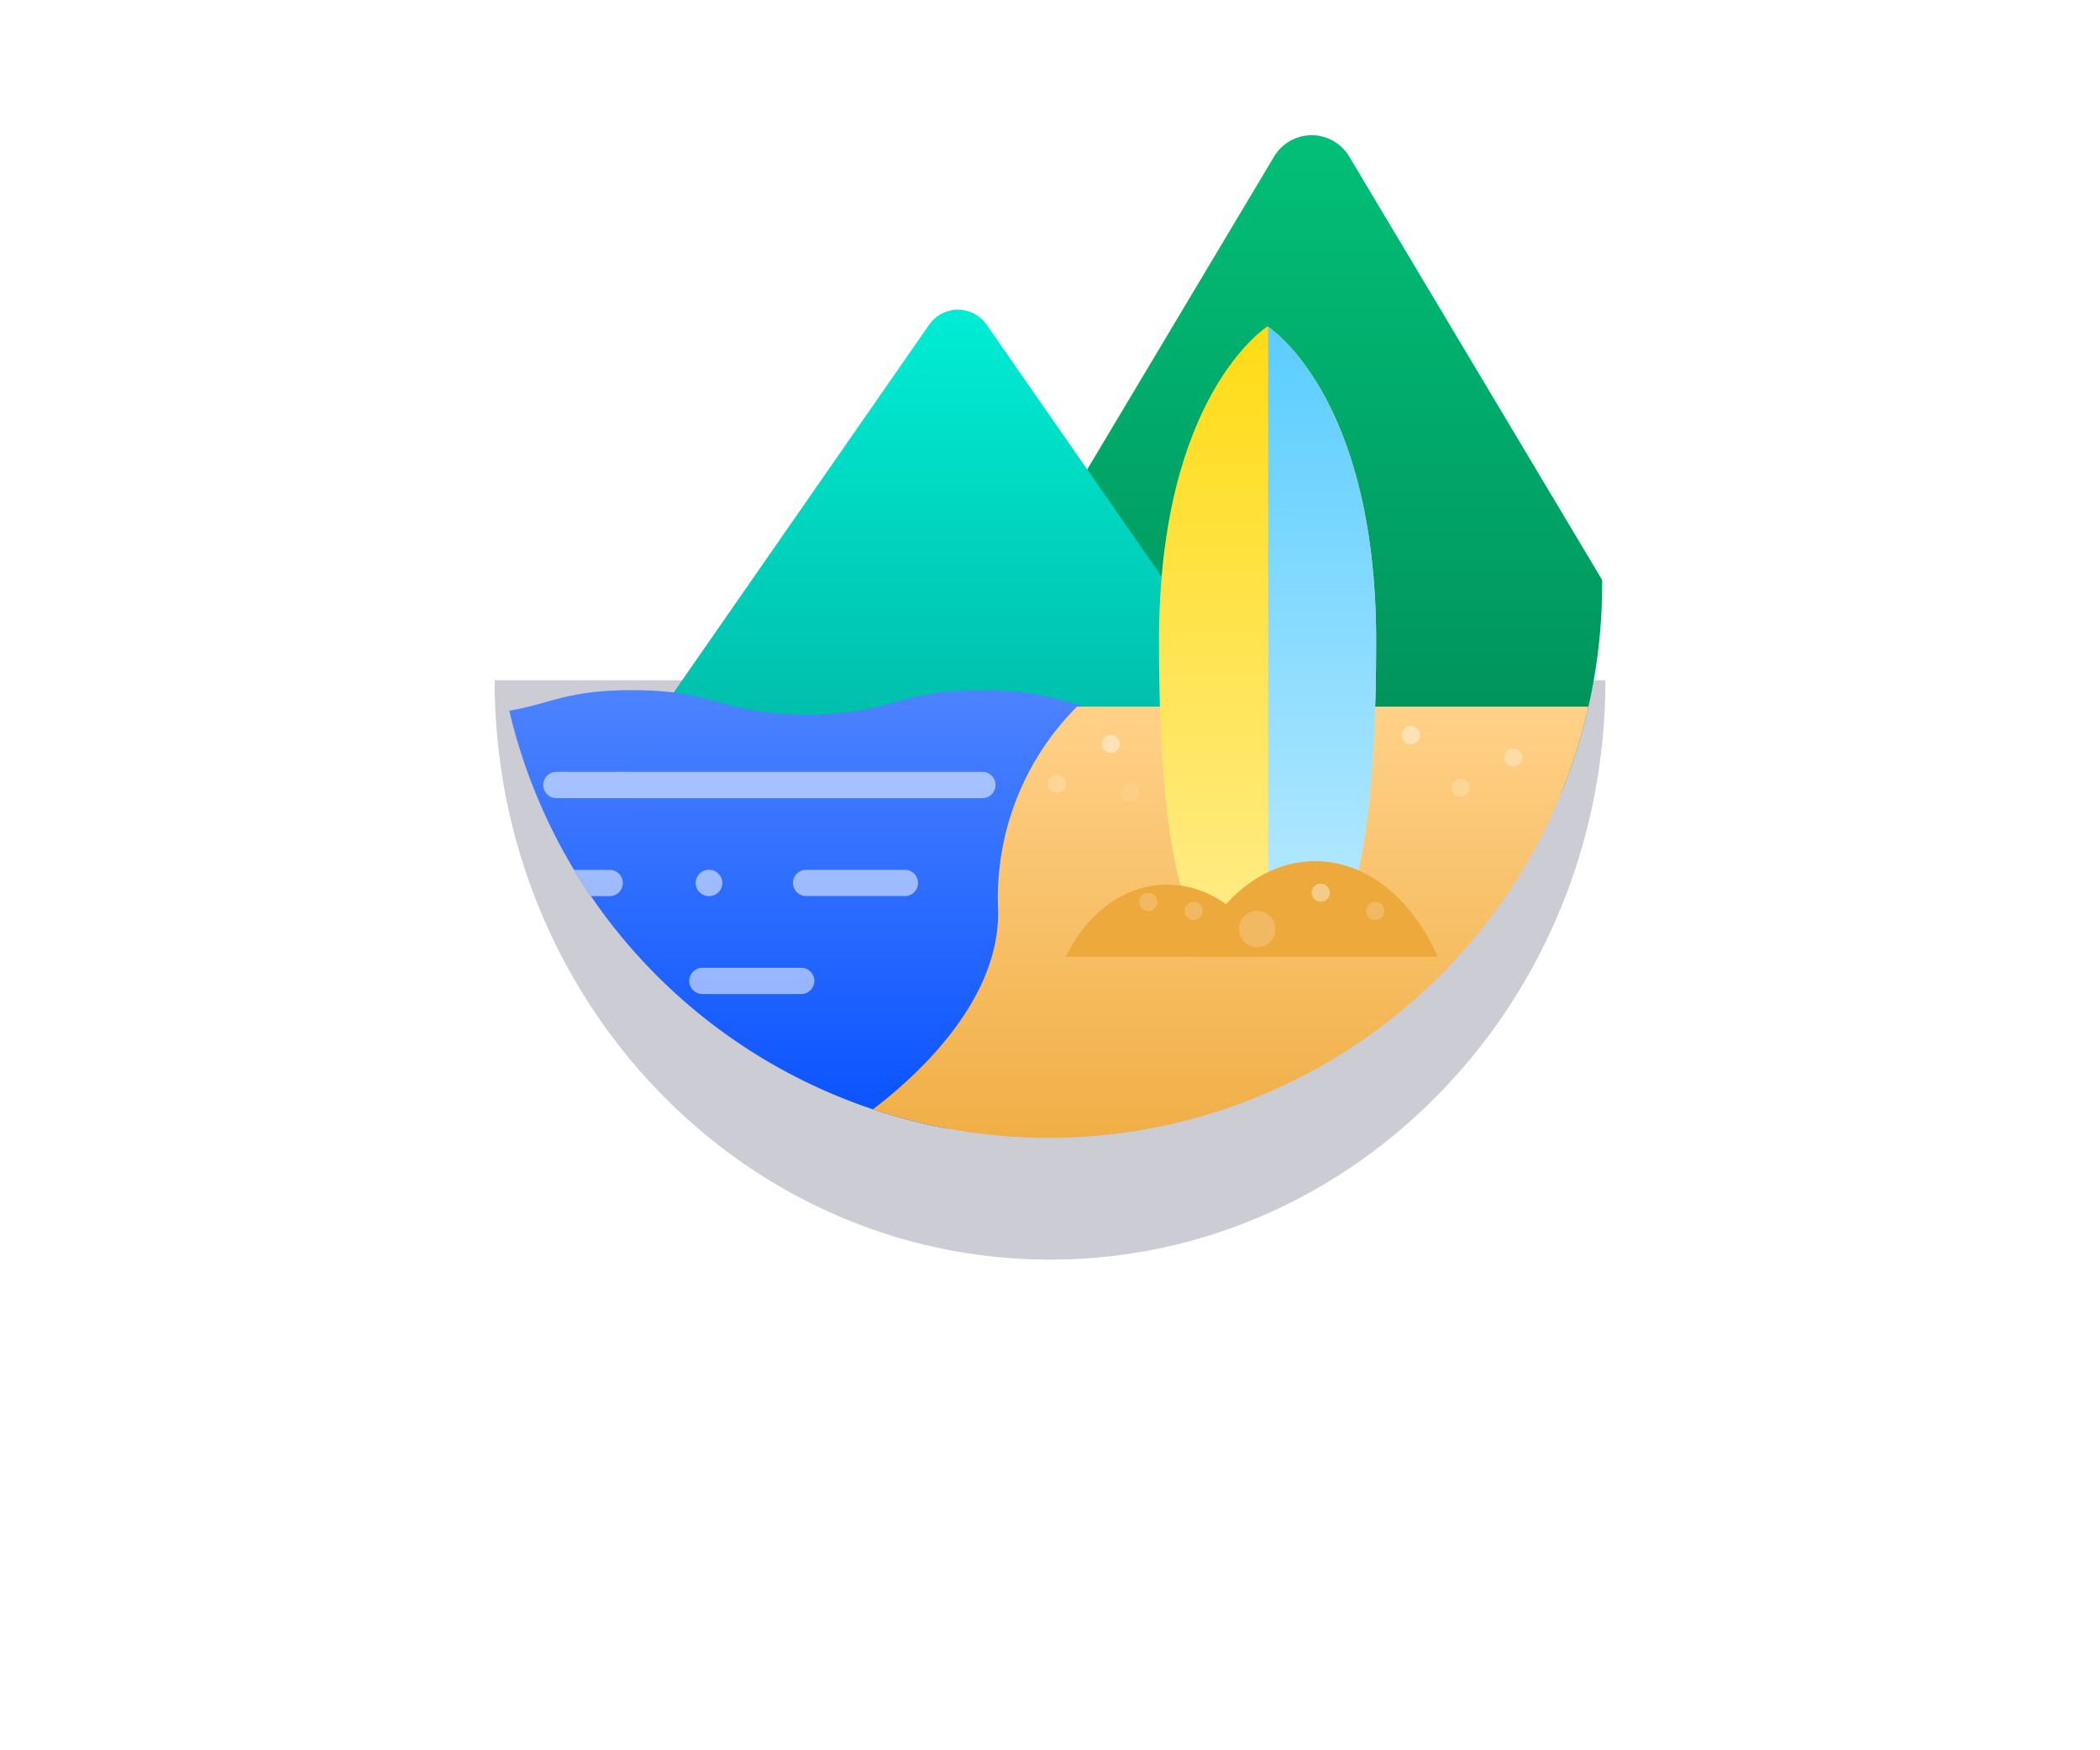 <svg xmlns="http://www.w3.org/2000/svg" width="240" height="200">
    <defs>
        <linearGradient id="linear-gradient" x1=".5" x2=".5" y2="1" gradientUnits="objectBoundingBox">
            <stop offset="0" stop-color="#02bf77"/>
            <stop offset="1" stop-color="#008e58"/>
        </linearGradient>
        <linearGradient id="linear-gradient-2" x1=".5" x2=".5" y2="1" gradientUnits="objectBoundingBox">
            <stop offset="0" stop-color="#00edd5"/>
            <stop offset="1" stop-color="#00b4a1"/>
        </linearGradient>
        <linearGradient id="linear-gradient-3" x1=".5" x2=".5" y2="1" gradientUnits="objectBoundingBox">
            <stop offset="0" stop-color="#4c82ff"/>
            <stop offset="1" stop-color="#004cff"/>
        </linearGradient>
        <linearGradient id="linear-gradient-4" x1=".5" x2=".5" y2="1" gradientUnits="objectBoundingBox">
            <stop offset="0" stop-color="#ffd188"/>
            <stop offset="1" stop-color="#eaa02a"/>
        </linearGradient>
        <linearGradient id="linear-gradient-5" x1=".5" x2=".5" y2="1" gradientUnits="objectBoundingBox">
            <stop offset="0" stop-color="#ffdb14"/>
            <stop offset="1" stop-color="#ffec89"/>
        </linearGradient>
        <linearGradient id="linear-gradient-6" x1=".5" x2=".5" y2="1" gradientUnits="objectBoundingBox">
            <stop offset="0" stop-color="#5acdff"/>
            <stop offset="1" stop-color="#b9eaff"/>
        </linearGradient>
        <clipPath id="clip-path">
            <ellipse id="타원_1822" data-name="타원 1822" cx="63.29" cy="63.291" rx="63.29" ry="63.291" style="stroke:#707070;fill:#fff"/>
        </clipPath>
        <filter id="다각형_13" x="35.438" y=".879" width="148.079" height="124.215" filterUnits="userSpaceOnUse">
            <feOffset dx="-1" dy="3"/>
            <feGaussianBlur stdDeviation="10.5" result="blur"/>
            <feFlood flood-color="#009027" flood-opacity=".161"/>
            <feComposite operator="in" in2="blur"/>
            <feComposite in="SourceGraphic"/>
        </filter>
        <style>
            .cls-14,.cls-15{fill:#fff}.cls-13{fill:none}.cls-14{opacity:.2}.cls-11{fill:#eda93b}.cls-13{stroke:#fff;stroke-linecap:round;stroke-linejoin:round;stroke-width:3px;fill-rule:evenodd}.cls-15{opacity:.4}
        </style>
    </defs>
    <g id="ico_main_yangyang" transform="translate(41.557 -44.041)">
        <path id="사각형_21360" data-name="사각형 21360" transform="translate(-41.557 44.041)" style="fill:none" d="M0 0h240v200H0z"/>
        <path id="path12703" d="M-504 1266.893c0 36.566 28.418 66.209 63.475 66.209s63.475-29.643 63.475-66.209" transform="translate(518.969 -1145.124)" style="opacity:.2;fill:#01072c"/>
        <g id="그룹_47476" data-name="그룹 47476" transform="translate(14.969 47.481)" style="clip-path:url(#clip-path)">
            <path id="다각형_12" data-name="다각형 12" d="M43.435 7.185a5 5 0 0 1 8.585 0l38.915 65.142a5 5 0 0 1-4.292 7.564H8.811a5 5 0 0 1-4.292-7.564z" transform="translate(45.652 7.263)" style="fill:url(#linear-gradient)"/>
            <g transform="translate(-56.53 -3.44)" style="filter:url(#다각형_13)">
                <path id="다각형_13-2" data-name="다각형 13" d="M39.255 4.727a4 4 0 0 1 6.57 0l34.888 50.206a4 4 0 0 1-3.285 6.283H7.651a4 4 0 0 1-3.285-6.283z" transform="translate(67.94 29.38)" style="fill:url(#linear-gradient-2)"/>
            </g>
            <path id="패스_40599" data-name="패스 40599" d="M2580.925 1766.661c10 0 10 2.8 19.991 2.8s10-2.8 19.992-2.8 10 2.8 19.992 2.8 10-2.8 19.993-2.8 10 2.8 19.993 2.8-15.749 31.584-15.749 31.584l-10.678 20.536-54.746-6.652-9.508-9.712-5.465-19.43z" transform="translate(-2605.21 -1691.242)" style="opacity:.998;fill:url(#linear-gradient-3)"/>
            <path id="패스_40600" data-name="패스 40600" d="M-23948.871-23413.568h-81.391a30.894 30.894 0 0 0-9.035 22.842c.652 14.068-16.932 25.031-16.932 25.031l14.744 22.4h64.105s17.3-29.273 18-31.209 13.074-32.508 13.074-32.508z" transform="translate(24096.826 23490.871)" style="fill:url(#linear-gradient-4)"/>
            <path id="패스_40601" data-name="패스 40601" d="M1291.089 1003.5s-12.41 7.748-12.41 35.957c0 33.959 5.935 34.141 6.943 34.141h10.934c1.008 0 6.943-.182 6.943-34.141.001-28.207-12.41-35.957-12.41-35.957z" transform="translate(-1202.751 -969.645)" style="fill:url(#linear-gradient-5)"/>
            <path id="교차_2" data-name="교차 2" d="M0 70.05V0c1.016.688 12.338 8.966 12.338 35.909 0 33.96-5.935 34.141-6.943 34.141z" transform="translate(88.411 33.906)" style="fill:url(#linear-gradient-6)"/>
            <path id="패스_40603" data-name="패스 40603" class="cls-11" d="M1335.894 605.906c-2.835-6.536-8.035-10.917-13.983-10.917s-11.148 4.38-13.982 10.917z" transform="translate(-1228.133 -500.028)"/>
            <path id="패스_40604" data-name="패스 40604" class="cls-11" d="M1331.1 603.219c-2.348-4.927-6.657-8.23-11.584-8.23s-9.235 3.3-11.584 8.23z" transform="translate(-1242.641 -497.342)"/>
            <g id="그룹_47475" data-name="그룹 47475" transform="translate(-48.808 86.257)" style="opacity:.539">
                <path id="path12736" class="cls-13" d="M989.991 1361.362H941.3" transform="translate(-885.434 -1361.362)"/>
                <path id="path12740" class="cls-13" d="M737.518 1031.872h-25.026" transform="translate(-712.492 -1031.864)"/>
                <path id="path12742" class="cls-13" d="M-480.545 1269.862h-11.193" transform="translate(526.59 -1269.862)"/>
                <path id="path12748" class="cls-13" d="M748.052 1031.872H712.4" transform="translate(-686.089 -1020.672)"/>
                <path id="path12750" class="cls-13" d="M-486.238 1271.862h6.423" transform="translate(495.079 -1260.669)"/>
                <path id="path12752" class="cls-13" d="M-496.615 1271.862h.05" transform="translate(569.9 -1260.669)"/>
                <path id="path12755" class="cls-13" d="M-500.61 1271.862h11.3" transform="translate(585.013 -1260.669)"/>
                <path id="path12796" class="cls-13" d="M588.428 811.685h-28.042" transform="translate(-526.865 -789.313)"/>
                <path id="path12798" class="cls-13" d="M-489.574 1275.862h6.423" transform="translate(517.082 -1242.281)"/>
                <path id="path12800" class="cls-13" d="M-497.493 1275.862h.149" transform="translate(575.596 -1242.281)"/>
                <path id="path12802" class="cls-13" d="M-498.493 1273.862h11.3" transform="translate(571.045 -1251.475)"/>
                <path id="path12819" class="cls-13" d="M-487.485 1273.862h11.022" transform="translate(498.703 -1251.475)"/>
                <path id="path12821" class="cls-13" d="M-495.493 1275.862h11.3" transform="translate(551.254 -1242.281)"/>
                <path id="path12823" class="cls-13" d="M-491.534 1275.862h.149" transform="translate(536.286 -1242.281)"/>
            </g>
            <circle id="타원_1815" data-name="타원 1815" class="cls-14" transform="translate(97.529 97.53)" r="0"/>
            <circle id="타원_1816" data-name="타원 1816" class="cls-14" cx="1.038" cy="1.038" transform="translate(78.854 99.605)" r="1.038"/>
            <circle id="타원_1817" data-name="타원 1817" class="cls-14" cx="1.038" cy="1.038" transform="translate(73.666 98.567)" r="1.038"/>
            <ellipse id="타원_1818" data-name="타원 1818" class="cls-14" cy=".519" ry=".519" transform="translate(75.741 101.68)"/>
            <circle id="타원_1819" data-name="타원 1819" class="cls-14" cx="2.075" cy="2.075" transform="translate(85.079 100.642)" r="2.075"/>
            <circle id="타원_1820" data-name="타원 1820" class="cls-14" cx="1.038" cy="1.038" transform="translate(99.605 99.605)" r="1.038"/>
            <circle id="타원_1821" data-name="타원 1821" class="cls-15" cx="1.038" cy="1.038" transform="translate(93.379 97.53)" r="1.038"/>
            <circle id="타원_1823" data-name="타원 1823" class="cls-14" cx="1.038" cy="1.038" transform="translate(109.379 85.529)" r="1.038"/>
            <circle id="타원_1825" data-name="타원 1825" cx="1.038" cy="1.038" transform="translate(115.379 82.08)" style="opacity:.3;fill:#fff" r="1.038"/>
            <circle id="타원_1826" data-name="타원 1826" class="cls-14" cx="1.038" cy="1.038" transform="translate(63.216 85.08)" r="1.038"/>
            <circle id="타원_1829" data-name="타원 1829" class="cls-15" cx="1.038" cy="1.038" transform="translate(103.687 79.529)" r="1.038"/>
            <circle id="타원_1827" data-name="타원 1827" class="cls-15" cx="1.038" cy="1.038" transform="translate(69.379 80.529)" r="1.038"/>
            <circle id="타원_1828" data-name="타원 1828" cx="1.038" cy="1.038" transform="translate(71.592 86.117)" style="opacity:.1;fill:#fff" r="1.038"/>
        </g>
    </g>
</svg>
